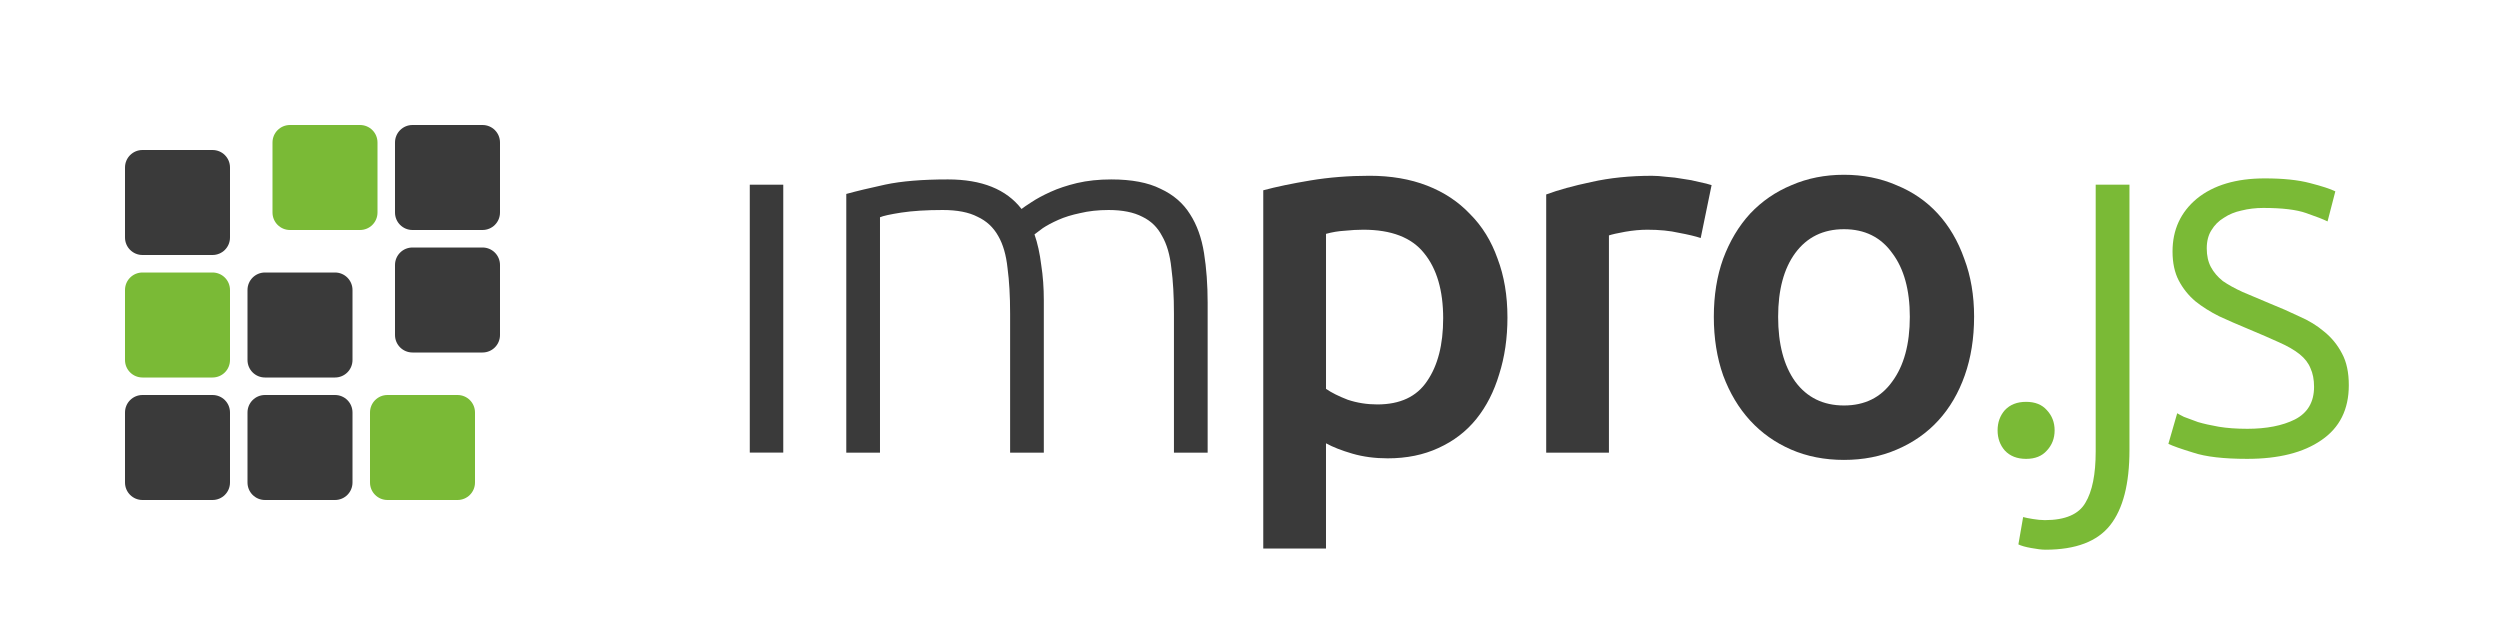 <?xml version="1.0" encoding="UTF-8" standalone="no"?>
<!-- Created with Inkscape (http://www.inkscape.org/) -->

<svg
   xmlns:dc="http://purl.org/dc/elements/1.1/"
   xmlns:cc="http://creativecommons.org/ns#"
   xmlns:rdf="http://www.w3.org/1999/02/22-rdf-syntax-ns#"
   xmlns:svg="http://www.w3.org/2000/svg"
   xmlns="http://www.w3.org/2000/svg"
   xmlns:xlink="http://www.w3.org/1999/xlink"
   xmlns:sodipodi="http://sodipodi.sourceforge.net/DTD/sodipodi-0.dtd"
   xmlns:inkscape="http://www.inkscape.org/namespaces/inkscape"
   width="500"
   height="125"
   id="svg2"
   version="1.1"
   inkscape:version="0.92.2 5c3e80d, 2017-08-06"
   sodipodi:docname="logo.h.svg"
   inkscape:export-filename="/Users/alainrinder/Documents/Development/ImPro.js/design/logo/logo3.h.min.png"
   inkscape:export-xdpi="180"
   inkscape:export-ydpi="180">
  <defs
     id="defs4">
    <linearGradient
       id="linearGradient4035">
      <stop
         id="stop4037"
         offset="0"
         style="stop-color:#3a3a3a;stop-opacity:1;" />
      <stop
         id="stop4039"
         offset="1"
         style="stop-color:#3a3a3a;stop-opacity:1;" />
    </linearGradient>
    <linearGradient
       id="linearGradient4029">
      <stop
         id="stop4031"
         offset="0"
         style="stop-color:#7aba36;stop-opacity:1;" />
      <stop
         id="stop4033"
         offset="1"
         style="stop-color:#7aba36;stop-opacity:1;" />
    </linearGradient>
    <linearGradient
       id="linearGradient4013">
      <stop
         style="stop-color:#404553;stop-opacity:1;"
         offset="0"
         id="stop4015" />
      <stop
         style="stop-color:#404553;stop-opacity:1;"
         offset="1"
         id="stop4017" />
    </linearGradient>
    <linearGradient
       id="linearGradient3983">
      <stop
         style="stop-color:#6cbd3c;stop-opacity:1;"
         offset="0"
         id="stop3985" />
      <stop
         style="stop-color:#6cbd3c;stop-opacity:1;"
         offset="1"
         id="stop3987" />
    </linearGradient>
    <linearGradient
       id="linearGradient4279">
      <stop
         style="stop-color:#000000;stop-opacity:0;"
         offset="0"
         id="stop4281" />
      <stop
         id="stop3978"
         offset="0.635"
         style="stop-color:#000000;stop-opacity:0.128;" />
      <stop
         id="stop4287"
         offset="0.84"
         style="stop-color:#000000;stop-opacity:0.498;" />
      <stop
         style="stop-color:#000000;stop-opacity:1;"
         offset="1"
         id="stop4283" />
    </linearGradient>
    <linearGradient
       inkscape:collect="always"
       id="linearGradient8256">
      <stop
         style="stop-color:#000000;stop-opacity:1;"
         offset="0"
         id="stop8258" />
      <stop
         style="stop-color:#404040;stop-opacity:1"
         offset="1"
         id="stop8260" />
    </linearGradient>
    <linearGradient
       id="linearGradient23434">
      <stop
         style="stop-color:#bbbbbb;stop-opacity:1;"
         offset="0"
         id="stop23436" />
      <stop
         style="stop-color:#3f3f3f;stop-opacity:1;"
         offset="1"
         id="stop23438" />
    </linearGradient>
    <linearGradient
       id="linearGradient23316">
      <stop
         style="stop-color:#ffffff;stop-opacity:1;"
         offset="0"
         id="stop23318" />
      <stop
         style="stop-color:#e6e6e6;stop-opacity:1"
         offset="1"
         id="stop23320" />
    </linearGradient>
    <linearGradient
       id="linearGradient3792">
      <stop
         style="stop-color:#000000;stop-opacity:1;"
         offset="0"
         id="stop3794" />
      <stop
         id="stop3800"
         offset="0.25"
         style="stop-color:#0c101c;stop-opacity:0.502;" />
      <stop
         style="stop-color:#182038;stop-opacity:0;"
         offset="1"
         id="stop3796" />
    </linearGradient>
    <linearGradient
       inkscape:collect="always"
       xlink:href="#linearGradient3792"
       id="linearGradient3798"
       x1="-500"
       y1="277.362"
       x2="-525"
       y2="277.362"
       gradientUnits="userSpaceOnUse"
       gradientTransform="translate(0,-2.6171874e-6)" />
    <linearGradient
       inkscape:collect="always"
       xlink:href="#linearGradient3792"
       id="linearGradient3813"
       gradientUnits="userSpaceOnUse"
       gradientTransform="translate(2500,-2.6171874e-6)"
       x1="-500"
       y1="277.362"
       x2="-525"
       y2="277.362" />
    <linearGradient
       inkscape:collect="always"
       xlink:href="#linearGradient3792"
       id="linearGradient3833"
       gradientUnits="userSpaceOnUse"
       gradientTransform="matrix(2,0,0,1.667,1247.638,-1753.937)"
       x1="-500"
       y1="277.362"
       x2="-525"
       y2="277.362" />
    <linearGradient
       inkscape:collect="always"
       xlink:href="#linearGradient3792"
       id="linearGradient3849"
       gradientUnits="userSpaceOnUse"
       gradientTransform="matrix(2,0,0,1.667,1977.363,-1753.937)"
       x1="-500"
       y1="277.362"
       x2="-525"
       y2="277.362" />
    <linearGradient
       inkscape:collect="always"
       xlink:href="#linearGradient8256"
       id="linearGradient23440"
       x1="1005"
       y1="1260"
       x2="1005"
       y2="1040"
       gradientUnits="userSpaceOnUse"
       gradientTransform="matrix(0.714,0,0,1.25,507.143,-300)" />
    <linearGradient
       inkscape:collect="always"
       xlink:href="#linearGradient8256"
       id="linearGradient8328"
       gradientUnits="userSpaceOnUse"
       x1="650"
       y1="1300"
       x2="650"
       y2="1100" />
    <linearGradient
       inkscape:collect="always"
       xlink:href="#linearGradient3792"
       id="linearGradient6400"
       gradientUnits="userSpaceOnUse"
       gradientTransform="matrix(2,0,0,1.667,1247.638,-1753.937)"
       x1="-500"
       y1="277.362"
       x2="-525"
       y2="277.362" />
    <linearGradient
       inkscape:collect="always"
       xlink:href="#linearGradient4035"
       id="linearGradient4055"
       x1="114"
       y1="1295"
       x2="135"
       y2="1295"
       gradientUnits="userSpaceOnUse" />
    <linearGradient
       inkscape:collect="always"
       xlink:href="#linearGradient4035"
       id="linearGradient4057"
       x1="114"
       y1="1270.5"
       x2="135"
       y2="1270.5"
       gradientUnits="userSpaceOnUse" />
    <linearGradient
       inkscape:collect="always"
       xlink:href="#linearGradient4035"
       id="linearGradient4059"
       x1="60"
       y1="1275.5"
       x2="81"
       y2="1275.5"
       gradientUnits="userSpaceOnUse" />
    <linearGradient
       inkscape:collect="always"
       xlink:href="#linearGradient4035"
       id="linearGradient4061"
       x1="60"
       y1="1324.5"
       x2="81"
       y2="1324.5"
       gradientUnits="userSpaceOnUse" />
    <linearGradient
       inkscape:collect="always"
       xlink:href="#linearGradient4035"
       id="linearGradient4063"
       x1="84.5"
       y1="1324.5"
       x2="105.5"
       y2="1324.5"
       gradientUnits="userSpaceOnUse" />
    <linearGradient
       inkscape:collect="always"
       xlink:href="#linearGradient4035"
       id="linearGradient4065"
       x1="84.5"
       y1="1300"
       x2="105.5"
       y2="1300"
       gradientUnits="userSpaceOnUse" />
    <linearGradient
       inkscape:collect="always"
       xlink:href="#linearGradient4035"
       id="linearGradient4073"
       x1="268.894"
       y1="185.966"
       x2="298.039"
       y2="185.966"
       gradientUnits="userSpaceOnUse" />
    <linearGradient
       inkscape:collect="always"
       xlink:href="#linearGradient4035"
       id="linearGradient4075"
       x1="250.122"
       y1="185.618"
       x2="268.642"
       y2="185.618"
       gradientUnits="userSpaceOnUse" />
    <linearGradient
       inkscape:collect="always"
       xlink:href="#linearGradient4035"
       id="linearGradient4077"
       x1="218.44"
       y1="190.988"
       x2="245.785"
       y2="190.988"
       gradientUnits="userSpaceOnUse" />
    <linearGradient
       inkscape:collect="always"
       xlink:href="#linearGradient4035"
       id="linearGradient4079"
       x1="160.938"
       y1="186.112"
       x2="164.688"
       y2="186.112"
       gradientUnits="userSpaceOnUse" />
    <linearGradient
       inkscape:collect="always"
       xlink:href="#linearGradient4035"
       id="linearGradient4081"
       x1="171.746"
       y1="185.821"
       x2="212.212"
       y2="185.821"
       gradientUnits="userSpaceOnUse" />
    <linearGradient
       inkscape:collect="always"
       xlink:href="#linearGradient4035"
       id="linearGradient4189"
       x1="171.866"
       y1="225.958"
       x2="339.998"
       y2="225.958"
       gradientUnits="userSpaceOnUse" />
    <linearGradient
       inkscape:collect="always"
       xlink:href="#linearGradient4029"
       id="linearGradient4261"
       x1="300.671"
       y1="198.622"
       x2="307.057"
       y2="198.622"
       gradientUnits="userSpaceOnUse" />
    <linearGradient
       inkscape:collect="always"
       xlink:href="#linearGradient4029"
       id="linearGradient4263"
       x1="303"
       y1="191.549"
       x2="315.438"
       y2="191.549"
       gradientUnits="userSpaceOnUse" />
    <linearGradient
       inkscape:collect="always"
       xlink:href="#linearGradient4029"
       id="linearGradient4265"
       x1="319.796"
       y1="186.111"
       x2="340"
       y2="186.111"
       gradientUnits="userSpaceOnUse" />
    <linearGradient
       inkscape:collect="always"
       xlink:href="#linearGradient4029"
       id="linearGradient4267"
       x1="109"
       y1="1324.5"
       x2="130"
       y2="1324.5"
       gradientUnits="userSpaceOnUse" />
    <linearGradient
       inkscape:collect="always"
       xlink:href="#linearGradient4029"
       id="linearGradient4269"
       x1="60"
       y1="1300"
       x2="81"
       y2="1300"
       gradientUnits="userSpaceOnUse" />
    <linearGradient
       inkscape:collect="always"
       xlink:href="#linearGradient4029"
       id="linearGradient4271"
       x1="89.5"
       y1="1270.5"
       x2="110.5"
       y2="1270.5"
       gradientUnits="userSpaceOnUse" />
    <linearGradient
       inkscape:collect="always"
       xlink:href="#linearGradient4029"
       id="linearGradient4280"
       x1="160"
       y1="225.958"
       x2="217.112"
       y2="225.958"
       gradientUnits="userSpaceOnUse" />
    <linearGradient
       inkscape:collect="always"
       xlink:href="#linearGradient4029"
       id="linearGradient4492"
       x1="160"
       y1="225.958"
       x2="217.112"
       y2="225.958"
       gradientUnits="userSpaceOnUse" />
    <linearGradient
       inkscape:collect="always"
       xlink:href="#linearGradient4029"
       id="linearGradient3263"
       gradientUnits="userSpaceOnUse"
       x1="160"
       y1="225.958"
       x2="217.112"
       y2="225.958" />
    <linearGradient
       inkscape:collect="always"
       xlink:href="#linearGradient4029"
       id="linearGradient3265"
       gradientUnits="userSpaceOnUse"
       x1="160"
       y1="225.958"
       x2="217.112"
       y2="225.958" />
    <linearGradient
       inkscape:collect="always"
       xlink:href="#linearGradient4029"
       id="linearGradient3267"
       gradientUnits="userSpaceOnUse"
       x1="160"
       y1="225.958"
       x2="217.112"
       y2="225.958" />
    <linearGradient
       inkscape:collect="always"
       xlink:href="#linearGradient4029"
       id="linearGradient3269"
       gradientUnits="userSpaceOnUse"
       x1="160"
       y1="225.958"
       x2="217.112"
       y2="225.958" />
    <linearGradient
       inkscape:collect="always"
       xlink:href="#linearGradient4029"
       id="linearGradient3271"
       gradientUnits="userSpaceOnUse"
       x1="160"
       y1="225.958"
       x2="217.112"
       y2="225.958" />
    <linearGradient
       inkscape:collect="always"
       xlink:href="#linearGradient4029"
       id="linearGradient3273"
       gradientUnits="userSpaceOnUse"
       x1="160"
       y1="225.958"
       x2="217.112"
       y2="225.958" />
    <linearGradient
       inkscape:collect="always"
       xlink:href="#linearGradient4029"
       id="linearGradient3275"
       gradientUnits="userSpaceOnUse"
       x1="160"
       y1="225.958"
       x2="217.112"
       y2="225.958" />
    <linearGradient
       inkscape:collect="always"
       xlink:href="#linearGradient4029"
       id="linearGradient3277"
       gradientUnits="userSpaceOnUse"
       x1="160"
       y1="225.958"
       x2="217.112"
       y2="225.958" />
    <linearGradient
       inkscape:collect="always"
       xlink:href="#linearGradient4029"
       id="linearGradient3279"
       gradientUnits="userSpaceOnUse"
       x1="160"
       y1="225.958"
       x2="217.112"
       y2="225.958" />
    <linearGradient
       inkscape:collect="always"
       xlink:href="#linearGradient4035"
       id="linearGradient3281"
       gradientUnits="userSpaceOnUse"
       x1="171.866"
       y1="225.958"
       x2="339.998"
       y2="225.958" />
    <linearGradient
       inkscape:collect="always"
       xlink:href="#linearGradient4035"
       id="linearGradient3283"
       gradientUnits="userSpaceOnUse"
       x1="171.866"
       y1="225.958"
       x2="339.998"
       y2="225.958" />
    <linearGradient
       inkscape:collect="always"
       xlink:href="#linearGradient4035"
       id="linearGradient3285"
       gradientUnits="userSpaceOnUse"
       x1="171.866"
       y1="225.958"
       x2="339.998"
       y2="225.958" />
    <linearGradient
       inkscape:collect="always"
       xlink:href="#linearGradient4035"
       id="linearGradient3287"
       gradientUnits="userSpaceOnUse"
       x1="171.866"
       y1="225.958"
       x2="339.998"
       y2="225.958" />
    <linearGradient
       inkscape:collect="always"
       xlink:href="#linearGradient4035"
       id="linearGradient3289"
       gradientUnits="userSpaceOnUse"
       x1="171.866"
       y1="225.958"
       x2="339.998"
       y2="225.958" />
    <linearGradient
       inkscape:collect="always"
       xlink:href="#linearGradient4035"
       id="linearGradient3291"
       gradientUnits="userSpaceOnUse"
       x1="171.866"
       y1="225.958"
       x2="339.998"
       y2="225.958" />
    <linearGradient
       inkscape:collect="always"
       xlink:href="#linearGradient4035"
       id="linearGradient3293"
       gradientUnits="userSpaceOnUse"
       x1="171.866"
       y1="225.958"
       x2="339.998"
       y2="225.958" />
    <linearGradient
       inkscape:collect="always"
       xlink:href="#linearGradient4035"
       id="linearGradient3295"
       gradientUnits="userSpaceOnUse"
       x1="171.866"
       y1="225.958"
       x2="339.998"
       y2="225.958" />
    <linearGradient
       inkscape:collect="always"
       xlink:href="#linearGradient4035"
       id="linearGradient3297"
       gradientUnits="userSpaceOnUse"
       x1="171.866"
       y1="225.958"
       x2="339.998"
       y2="225.958" />
    <linearGradient
       inkscape:collect="always"
       xlink:href="#linearGradient4035"
       id="linearGradient3299"
       gradientUnits="userSpaceOnUse"
       x1="171.866"
       y1="225.958"
       x2="339.998"
       y2="225.958" />
    <linearGradient
       inkscape:collect="always"
       xlink:href="#linearGradient4035"
       id="linearGradient3301"
       gradientUnits="userSpaceOnUse"
       x1="171.866"
       y1="225.958"
       x2="339.998"
       y2="225.958" />
    <linearGradient
       inkscape:collect="always"
       xlink:href="#linearGradient4035"
       id="linearGradient3303"
       gradientUnits="userSpaceOnUse"
       x1="171.866"
       y1="225.958"
       x2="339.998"
       y2="225.958" />
    <linearGradient
       inkscape:collect="always"
       xlink:href="#linearGradient4035"
       id="linearGradient3305"
       gradientUnits="userSpaceOnUse"
       x1="171.866"
       y1="225.958"
       x2="339.998"
       y2="225.958" />
    <linearGradient
       inkscape:collect="always"
       xlink:href="#linearGradient4035"
       id="linearGradient3307"
       gradientUnits="userSpaceOnUse"
       x1="171.866"
       y1="225.958"
       x2="339.998"
       y2="225.958" />
    <linearGradient
       inkscape:collect="always"
       xlink:href="#linearGradient4035"
       id="linearGradient3309"
       gradientUnits="userSpaceOnUse"
       x1="171.866"
       y1="225.958"
       x2="339.998"
       y2="225.958" />
    <linearGradient
       inkscape:collect="always"
       xlink:href="#linearGradient4035"
       id="linearGradient3311"
       gradientUnits="userSpaceOnUse"
       x1="171.866"
       y1="225.958"
       x2="339.998"
       y2="225.958" />
    <linearGradient
       inkscape:collect="always"
       xlink:href="#linearGradient4035"
       id="linearGradient3313"
       gradientUnits="userSpaceOnUse"
       x1="171.866"
       y1="225.958"
       x2="339.998"
       y2="225.958" />
    <linearGradient
       inkscape:collect="always"
       xlink:href="#linearGradient4035"
       id="linearGradient3315"
       gradientUnits="userSpaceOnUse"
       x1="171.866"
       y1="225.958"
       x2="339.998"
       y2="225.958" />
    <linearGradient
       inkscape:collect="always"
       xlink:href="#linearGradient4035"
       id="linearGradient3317"
       gradientUnits="userSpaceOnUse"
       x1="171.866"
       y1="225.958"
       x2="339.998"
       y2="225.958" />
    <linearGradient
       inkscape:collect="always"
       xlink:href="#linearGradient4035"
       id="linearGradient3319"
       gradientUnits="userSpaceOnUse"
       x1="171.866"
       y1="225.958"
       x2="339.998"
       y2="225.958" />
    <linearGradient
       inkscape:collect="always"
       xlink:href="#linearGradient4035"
       id="linearGradient3321"
       gradientUnits="userSpaceOnUse"
       x1="171.866"
       y1="225.958"
       x2="339.998"
       y2="225.958" />
    <linearGradient
       inkscape:collect="always"
       xlink:href="#linearGradient4035"
       id="linearGradient3323"
       gradientUnits="userSpaceOnUse"
       x1="171.866"
       y1="225.958"
       x2="339.998"
       y2="225.958" />
    <linearGradient
       inkscape:collect="always"
       xlink:href="#linearGradient4035"
       id="linearGradient3325"
       gradientUnits="userSpaceOnUse"
       x1="171.866"
       y1="225.958"
       x2="339.998"
       y2="225.958" />
    <linearGradient
       inkscape:collect="always"
       xlink:href="#linearGradient4035"
       id="linearGradient3327"
       gradientUnits="userSpaceOnUse"
       x1="171.866"
       y1="225.958"
       x2="339.998"
       y2="225.958" />
    <linearGradient
       inkscape:collect="always"
       xlink:href="#linearGradient4035"
       id="linearGradient3329"
       gradientUnits="userSpaceOnUse"
       x1="171.866"
       y1="225.958"
       x2="339.998"
       y2="225.958" />
    <linearGradient
       inkscape:collect="always"
       xlink:href="#linearGradient4035"
       id="linearGradient3331"
       gradientUnits="userSpaceOnUse"
       x1="171.866"
       y1="225.958"
       x2="339.998"
       y2="225.958" />
    <linearGradient
       inkscape:collect="always"
       xlink:href="#linearGradient4035"
       id="linearGradient3396"
       gradientUnits="userSpaceOnUse"
       x1="160.938"
       y1="186.112"
       x2="164.688"
       y2="186.112" />
    <linearGradient
       inkscape:collect="always"
       xlink:href="#linearGradient4035"
       id="linearGradient3398"
       gradientUnits="userSpaceOnUse"
       x1="171.746"
       y1="185.821"
       x2="212.212"
       y2="185.821" />
    <linearGradient
       inkscape:collect="always"
       xlink:href="#linearGradient4035"
       id="linearGradient3400"
       gradientUnits="userSpaceOnUse"
       x1="218.44"
       y1="190.988"
       x2="245.785"
       y2="190.988" />
    <linearGradient
       inkscape:collect="always"
       xlink:href="#linearGradient4035"
       id="linearGradient3402"
       gradientUnits="userSpaceOnUse"
       x1="250.122"
       y1="185.618"
       x2="268.642"
       y2="185.618" />
    <linearGradient
       inkscape:collect="always"
       xlink:href="#linearGradient4035"
       id="linearGradient3404"
       gradientUnits="userSpaceOnUse"
       x1="268.894"
       y1="185.966"
       x2="298.039"
       y2="185.966" />
    <linearGradient
       inkscape:collect="always"
       xlink:href="#linearGradient4029"
       id="linearGradient3406"
       gradientUnits="userSpaceOnUse"
       x1="300.671"
       y1="198.622"
       x2="307.057"
       y2="198.622" />
    <linearGradient
       inkscape:collect="always"
       xlink:href="#linearGradient4029"
       id="linearGradient3408"
       gradientUnits="userSpaceOnUse"
       x1="303"
       y1="191.549"
       x2="315.438"
       y2="191.549" />
    <linearGradient
       inkscape:collect="always"
       xlink:href="#linearGradient4029"
       id="linearGradient3410"
       gradientUnits="userSpaceOnUse"
       x1="319.796"
       y1="186.111"
       x2="340"
       y2="186.111" />
    <linearGradient
       inkscape:collect="always"
       xlink:href="#linearGradient4029"
       id="linearGradient3412"
       gradientUnits="userSpaceOnUse"
       x1="109"
       y1="1324.5"
       x2="130"
       y2="1324.5" />
    <linearGradient
       inkscape:collect="always"
       xlink:href="#linearGradient4029"
       id="linearGradient3414"
       gradientUnits="userSpaceOnUse"
       x1="60"
       y1="1300"
       x2="81"
       y2="1300" />
    <linearGradient
       inkscape:collect="always"
       xlink:href="#linearGradient4029"
       id="linearGradient3416"
       gradientUnits="userSpaceOnUse"
       x1="89.5"
       y1="1270.5"
       x2="110.5"
       y2="1270.5" />
    <linearGradient
       inkscape:collect="always"
       xlink:href="#linearGradient4035"
       id="linearGradient3418"
       gradientUnits="userSpaceOnUse"
       x1="84.5"
       y1="1324.5"
       x2="105.5"
       y2="1324.5" />
    <linearGradient
       inkscape:collect="always"
       xlink:href="#linearGradient4035"
       id="linearGradient3420"
       gradientUnits="userSpaceOnUse"
       x1="60"
       y1="1324.5"
       x2="81"
       y2="1324.5" />
    <linearGradient
       inkscape:collect="always"
       xlink:href="#linearGradient4035"
       id="linearGradient3422"
       gradientUnits="userSpaceOnUse"
       x1="84.5"
       y1="1300"
       x2="105.5"
       y2="1300" />
    <linearGradient
       inkscape:collect="always"
       xlink:href="#linearGradient4035"
       id="linearGradient3424"
       gradientUnits="userSpaceOnUse"
       x1="114"
       y1="1295"
       x2="135"
       y2="1295" />
    <linearGradient
       inkscape:collect="always"
       xlink:href="#linearGradient4035"
       id="linearGradient3426"
       gradientUnits="userSpaceOnUse"
       x1="114"
       y1="1270.5"
       x2="135"
       y2="1270.5" />
    <linearGradient
       inkscape:collect="always"
       xlink:href="#linearGradient4035"
       id="linearGradient3428"
       gradientUnits="userSpaceOnUse"
       x1="60"
       y1="1275.5"
       x2="81"
       y2="1275.5" />
  </defs>
  <sodipodi:namedview
     id="base"
     pagecolor="#ffffff"
     bordercolor="#666666"
     borderopacity="1.0"
     inkscape:pageopacity="0.0"
     inkscape:pageshadow="2"
     inkscape:zoom="1.4142136"
     inkscape:cx="191.81779"
     inkscape:cy="71.793078"
     inkscape:document-units="px"
     inkscape:current-layer="layer2"
     showgrid="true"
     inkscape:window-width="1440"
     inkscape:window-height="811"
     inkscape:window-x="0"
     inkscape:window-y="1"
     inkscape:window-maximized="1"
     inkscape:snap-global="false"
     showguides="true"
     inkscape:guide-bbox="true">
    <inkscape:grid
       type="xygrid"
       id="grid2987"
       empspacing="25"
       visible="true"
       enabled="true"
       snapvisiblegridlinesonly="true"
       dotted="false" />
  </sodipodi:namedview>
  <g
     inkscape:label="Background"
     inkscape:groupmode="layer"
     id="layer1"
     transform="translate(0,-927.362)"
     style="display:inline">
    <rect
       style="opacity:1;fill:#ffffff;fill-opacity:1;stroke:none"
       id="rect3134"
       width="500"
       height="125"
       x="0"
       y="927.362" />
  </g>
  <g
     inkscape:groupmode="layer"
     id="layer2"
     inkscape:label="Normal"
     style="display:inline"
     transform="translate(0,-275)">
    <g
       style="display:inline"
       id="g3996"
       transform="matrix(1.786,0,0,1.786,-137.48,6.332)">
      <g
         id="g3969">
        <g
           id="g3960">
          <path
             id="path4953"
             d="m 160.938,171.112 v 30 h 3.75 v -30 z"
             style="font-style:normal;font-weight:300;font-size:40px;line-height:125%;font-family:Ubuntu;-inkscape-font-specification:'Ubuntu Light';letter-spacing:-2px;word-spacing:0px;fill:url(#linearGradient3396);fill-opacity:1;stroke:none"
             inkscape:connector-curvature="0" />
          <path
             d="m 171.746,172.148 c 1.122,-0.31 2.574,-0.658 4.354,-1.045 1.819,-0.387 4.161,-0.581 7.025,-0.581 3.793,3e-5 6.541,1.103 8.244,3.309 0.194,-0.155 0.561,-0.406 1.103,-0.755 0.581,-0.387 1.297,-0.774 2.148,-1.161 0.851,-0.387 1.838,-0.716 2.961,-0.987 1.161,-0.271 2.438,-0.406 3.832,-0.406 2.284,3e-5 4.122,0.348 5.515,1.045 1.432,0.658 2.535,1.606 3.309,2.845 0.774,1.2 1.297,2.651 1.568,4.354 0.271,1.703 0.406,3.561 0.406,5.573 v 16.778 h -3.774 v -15.559 c -4e-5,-1.974 -0.097,-3.677 -0.29,-5.109 -0.155,-1.471 -0.503,-2.671 -1.045,-3.6 -0.503,-0.968 -1.239,-1.684 -2.206,-2.148 -0.968,-0.503 -2.226,-0.755 -3.774,-0.755 -1.161,1e-5 -2.226,0.116 -3.193,0.348 -0.929,0.194 -1.742,0.445 -2.438,0.755 -0.697,0.31 -1.277,0.619 -1.742,0.929 -0.426,0.31 -0.735,0.542 -0.929,0.697 0.348,1.006 0.6,2.148 0.755,3.425 0.194,1.239 0.29,2.555 0.29,3.948 v 17.069 h -3.774 v -15.559 c -3e-5,-1.974 -0.097,-3.677 -0.29,-5.109 -0.155,-1.471 -0.503,-2.671 -1.045,-3.6 -0.542,-0.968 -1.316,-1.684 -2.322,-2.148 -0.968,-0.503 -2.264,-0.755 -3.89,-0.755 -1.819,1e-5 -3.367,0.097 -4.645,0.29 -1.239,0.194 -2.032,0.368 -2.38,0.523 v 26.358 h -3.774 v -28.97"
             style="font-style:normal;font-weight:300;font-size:40px;line-height:125%;font-family:Ubuntu;-inkscape-font-specification:'Ubuntu Light';letter-spacing:-2px;word-spacing:0px;fill:url(#linearGradient3398);fill-opacity:1;stroke:none"
             id="path4955"
             inkscape:connector-curvature="0" />
        </g>
        <g
           id="g3964">
          <path
             d="m 238.586,186.082 c -3e-5,-3.135 -0.716,-5.573 -2.148,-7.315 -1.393,-1.742 -3.658,-2.613 -6.793,-2.613 -0.658,2e-5 -1.355,0.039 -2.09,0.116 -0.697,0.039 -1.393,0.155 -2.09,0.348 v 17.359 c 0.619,0.426 1.432,0.832 2.438,1.219 1.045,0.348 2.148,0.523 3.309,0.523 2.554,0 4.412,-0.871 5.573,-2.613 1.2,-1.742 1.8,-4.083 1.8,-7.025 m 7.199,-0.116 c -5e-5,2.322 -0.31,4.451 -0.929,6.386 -0.581,1.935 -1.432,3.6 -2.554,4.993 -1.122,1.393 -2.535,2.477 -4.238,3.251 -1.664,0.774 -3.561,1.161 -5.69,1.161 -1.432,0 -2.748,-0.174 -3.948,-0.523 -1.2,-0.348 -2.187,-0.735 -2.961,-1.161 v 11.785 h -7.025 v -40.117 c 1.432,-0.387 3.193,-0.755 5.283,-1.103 2.09,-0.348 4.296,-0.522 6.618,-0.523 2.4,3e-5 4.548,0.368 6.444,1.103 1.896,0.735 3.503,1.8 4.819,3.193 1.355,1.355 2.38,3.019 3.077,4.993 0.735,1.935 1.103,4.122 1.103,6.56"
             style="font-style:normal;font-weight:500;font-size:40px;line-height:125%;font-family:Ubuntu;-inkscape-font-specification:'Ubuntu Medium';letter-spacing:-2px;word-spacing:0px;fill:url(#linearGradient3400);fill-opacity:1;stroke:none"
             id="path4957"
             inkscape:connector-curvature="0" />
          <path
             d="m 267.423,177.083 c -0.581,-0.194 -1.393,-0.387 -2.438,-0.581 -1.006,-0.232 -2.187,-0.348 -3.541,-0.348 -0.774,2e-5 -1.606,0.077 -2.496,0.232 -0.852,0.155 -1.451,0.29 -1.8,0.406 v 24.326 h -7.025 v -28.912 c 1.355,-0.503 3.038,-0.968 5.051,-1.393 2.051,-0.464 4.316,-0.697 6.793,-0.697 0.464,3e-5 1.006,0.039 1.626,0.116 0.619,0.039 1.239,0.116 1.858,0.232 0.619,0.077 1.219,0.194 1.8,0.348 0.581,0.116 1.045,0.232 1.393,0.348 l -1.219,5.922"
             style="font-style:normal;font-weight:500;font-size:40px;line-height:125%;font-family:Ubuntu;-inkscape-font-specification:'Ubuntu Medium';letter-spacing:-2px;word-spacing:0px;fill:url(#linearGradient3402);fill-opacity:1;stroke:none"
             id="path4959"
             inkscape:connector-curvature="0" />
          <path
             d="m 298.039,185.908 c -3e-5,2.4 -0.348,4.586 -1.045,6.56 -0.697,1.974 -1.684,3.658 -2.961,5.051 -1.277,1.393 -2.825,2.477 -4.645,3.251 -1.78,0.774 -3.754,1.161 -5.922,1.161 -2.167,0 -4.141,-0.387 -5.922,-1.161 -1.78,-0.774 -3.309,-1.858 -4.586,-3.251 -1.277,-1.393 -2.284,-3.077 -3.019,-5.051 -0.697,-1.974 -1.045,-4.161 -1.045,-6.56 0,-2.4 0.348,-4.567 1.045,-6.502 0.735,-1.974 1.742,-3.658 3.019,-5.051 1.316,-1.393 2.864,-2.458 4.645,-3.193 1.78,-0.774 3.735,-1.161 5.864,-1.161 2.129,3e-5 4.083,0.387 5.864,1.161 1.819,0.735 3.367,1.8 4.645,3.193 1.277,1.393 2.264,3.077 2.961,5.051 0.735,1.935 1.103,4.103 1.103,6.502 m -7.199,0 c -3e-5,-3.019 -0.658,-5.399 -1.974,-7.141 -1.277,-1.78 -3.077,-2.671 -5.399,-2.671 -2.322,1e-5 -4.141,0.89 -5.457,2.671 -1.277,1.742 -1.916,4.122 -1.916,7.141 -1e-5,3.058 0.639,5.477 1.916,7.257 1.316,1.78 3.135,2.671 5.457,2.671 2.322,0 4.122,-0.89 5.399,-2.671 1.316,-1.78 1.974,-4.199 1.974,-7.257"
             style="font-style:normal;font-weight:500;font-size:40px;line-height:125%;font-family:Ubuntu;-inkscape-font-specification:'Ubuntu Medium';letter-spacing:-2px;word-spacing:0px;fill:url(#linearGradient3404);fill-opacity:1;stroke:none"
             id="path4961"
             inkscape:connector-curvature="0" />
        </g>
      </g>
      <g
         id="g3991">
        <path
           inkscape:connector-curvature="0"
           id="path4969"
           style="font-style:normal;font-weight:normal;font-size:40px;line-height:125%;font-family:Sans;letter-spacing:-3px;word-spacing:0px;fill:url(#linearGradient3406);fill-opacity:1;stroke:none"
           d="m 307.057,198.622 c -1e-5,0.89 -0.29,1.645 -0.871,2.264 -0.542,0.619 -1.316,0.929 -2.322,0.929 -1.006,0 -1.8,-0.31 -2.38,-0.929 -0.542,-0.619 -0.813,-1.374 -0.813,-2.264 0,-0.89 0.271,-1.645 0.813,-2.264 0.581,-0.619 1.374,-0.929 2.38,-0.929 1.006,0 1.78,0.31 2.322,0.929 0.581,0.619 0.871,1.374 0.871,2.264" />
        <path
           inkscape:connector-curvature="0"
           style="font-style:normal;font-weight:normal;font-size:40px;line-height:125%;font-family:Sans;letter-spacing:-2px;word-spacing:0px;fill:url(#linearGradient3408);fill-opacity:1;stroke:none"
           d="m 311.656,171.112 v 29.875 c -10e-6,2.554 -0.382,4.473 -1.156,5.75 -0.735,1.277 -2.248,1.937 -4.531,1.938 -0.426,0 -0.879,-0.048 -1.344,-0.125 -0.464,-0.077 -0.823,-0.141 -1.094,-0.219 L 303,211.393 c 0.31,0.155 0.78,0.29 1.438,0.406 0.619,0.116 1.168,0.187 1.594,0.188 3.406,-1e-5 5.818,-0.931 7.25,-2.75 1.432,-1.819 2.156,-4.613 2.156,-8.406 V 171.112 Z"
           id="path4971" />
        <path
           inkscape:connector-curvature="0"
           id="path4973"
           style="font-style:normal;font-weight:normal;font-size:40px;line-height:125%;font-family:Sans;letter-spacing:-2px;word-spacing:0px;fill:url(#linearGradient3410);fill-opacity:1;stroke:none"
           d="m 328.621,198.448 c 2.167,0 3.948,-0.348 5.341,-1.045 1.432,-0.735 2.148,-1.955 2.148,-3.658 -2e-5,-0.813 -0.135,-1.509 -0.406,-2.09 -0.232,-0.581 -0.639,-1.103 -1.219,-1.568 -0.581,-0.464 -1.355,-0.91 -2.322,-1.335 -0.929,-0.426 -2.09,-0.929 -3.483,-1.509 -1.122,-0.464 -2.187,-0.929 -3.193,-1.393 -1.006,-0.503 -1.897,-1.064 -2.671,-1.684 -0.774,-0.658 -1.393,-1.432 -1.858,-2.322 -0.464,-0.89 -0.697,-1.974 -0.697,-3.251 0,-2.438 0.91,-4.412 2.729,-5.922 1.858,-1.509 4.393,-2.264 7.605,-2.264 2.051,3e-5 3.735,0.174 5.051,0.523 1.355,0.348 2.303,0.658 2.845,0.929 l -0.871,3.367 c -0.464,-0.232 -1.258,-0.542 -2.38,-0.929 -1.084,-0.387 -2.69,-0.581 -4.819,-0.581 -0.852,2e-5 -1.664,0.097 -2.438,0.29 -0.735,0.155 -1.393,0.426 -1.974,0.813 -0.581,0.348 -1.045,0.813 -1.393,1.393 -0.348,0.542 -0.523,1.219 -0.523,2.032 -10e-6,0.813 0.155,1.509 0.464,2.09 0.31,0.581 0.755,1.103 1.335,1.568 0.619,0.426 1.355,0.832 2.206,1.219 0.89,0.387 1.897,0.813 3.019,1.277 1.161,0.464 2.264,0.948 3.309,1.451 1.084,0.464 2.032,1.045 2.845,1.742 0.813,0.658 1.471,1.471 1.974,2.438 0.503,0.929 0.755,2.109 0.755,3.541 -2e-5,2.709 -1.026,4.761 -3.077,6.154 -2.013,1.393 -4.78,2.09 -8.302,2.09 -2.632,0 -4.645,-0.232 -6.038,-0.697 -1.393,-0.426 -2.322,-0.755 -2.787,-0.987 l 0.987,-3.425 c 0.116,0.077 0.368,0.213 0.755,0.406 0.387,0.155 0.91,0.348 1.568,0.581 0.658,0.194 1.432,0.368 2.322,0.523 0.929,0.155 1.993,0.232 3.193,0.232" />
      </g>
    </g>
    <g
       style="display:inline"
       id="g4023"
       transform="translate(-35,-960)">
      <g
         id="g4018">
        <path
           style="fill:url(#linearGradient3412);fill-opacity:1;stroke:none"
           d="m 112.5,1314 h 14 c 1.939,0 3.5,1.561 3.5,3.5 v 14 c 0,1.939 -1.561,3.5 -3.5,3.5 h -14 c -1.939,0 -3.5,-1.561 -3.5,-3.5 v -14 c 0,-1.939 1.561,-3.5 3.5,-3.5 z"
           id="rect7776"
           inkscape:connector-curvature="0" />
        <path
           style="fill:url(#linearGradient3414);fill-opacity:1;stroke:none"
           d="m 63.5,1289.5 h 14 c 1.939,0 3.5,1.561 3.5,3.5 v 14 c 0,1.939 -1.561,3.5 -3.5,3.5 h -14 c -1.939,0 -3.5,-1.561 -3.5,-3.5 v -14 c 0,-1.939 1.561,-3.5 3.5,-3.5 z"
           id="rect7784"
           inkscape:connector-curvature="0" />
        <path
           style="fill:url(#linearGradient3416);fill-opacity:1;stroke:none"
           d="m 93,1260 h 14 c 1.939,0 3.5,1.561 3.5,3.5 v 14 c 0,1.939 -1.561,3.5 -3.5,3.5 H 93 c -1.939,0 -3.5,-1.561 -3.5,-3.5 v -14 c 0,-1.939 1.561,-3.5 3.5,-3.5 z"
           id="rect7786"
           inkscape:connector-curvature="0" />
      </g>
      <g
         id="g4010">
        <path
           style="fill:url(#linearGradient3418);fill-opacity:1;stroke:none"
           d="m 88,1314 h 14 c 1.939,0 3.5,1.561 3.5,3.5 v 14 c 0,1.939 -1.561,3.5 -3.5,3.5 H 88 c -1.939,0 -3.5,-1.561 -3.5,-3.5 v -14 c 0,-1.939 1.561,-3.5 3.5,-3.5 z"
           id="rect7741"
           inkscape:connector-curvature="0" />
        <path
           style="fill:url(#linearGradient3420);fill-opacity:1;stroke:none"
           d="m 63.5,1314 h 14 c 1.939,0 3.5,1.561 3.5,3.5 v 14 c 0,1.939 -1.561,3.5 -3.5,3.5 h -14 c -1.939,0 -3.5,-1.561 -3.5,-3.5 v -14 c 0,-1.939 1.561,-3.5 3.5,-3.5 z"
           id="rect7778"
           inkscape:connector-curvature="0" />
        <path
           style="fill:url(#linearGradient3422);fill-opacity:1;stroke:none"
           d="m 88,1289.5 h 14 c 1.939,0 3.5,1.561 3.5,3.5 v 14 c 0,1.939 -1.561,3.5 -3.5,3.5 H 88 c -1.939,0 -3.5,-1.561 -3.5,-3.5 v -14 c 0,-1.939 1.561,-3.5 3.5,-3.5 z"
           id="rect7780"
           inkscape:connector-curvature="0" />
        <path
           style="fill:url(#linearGradient3424);fill-opacity:1;stroke:none"
           d="m 117.5,1284.5 h 14 c 1.939,0 3.5,1.561 3.5,3.5 v 14 c 0,1.939 -1.561,3.5 -3.5,3.5 h -14 c -1.939,0 -3.5,-1.561 -3.5,-3.5 v -14 c 0,-1.939 1.561,-3.5 3.5,-3.5 z"
           id="rect7782"
           inkscape:connector-curvature="0" />
        <path
           style="fill:url(#linearGradient3426);fill-opacity:1;stroke:none"
           d="m 117.5,1260 h 14 c 1.939,0 3.5,1.561 3.5,3.5 v 14 c 0,1.939 -1.561,3.5 -3.5,3.5 h -14 c -1.939,0 -3.5,-1.561 -3.5,-3.5 v -14 c 0,-1.939 1.561,-3.5 3.5,-3.5 z"
           id="rect7788"
           inkscape:connector-curvature="0" />
        <path
           style="fill:url(#linearGradient3428);fill-opacity:1;stroke:none"
           d="m 63.5,1265 h 14 c 1.939,0 3.5,1.561 3.5,3.5 v 14 c 0,1.939 -1.561,3.5 -3.5,3.5 h -14 c -1.939,0 -3.5,-1.561 -3.5,-3.5 v -14 c 0,-1.939 1.561,-3.5 3.5,-3.5 z"
           id="rect7790"
           inkscape:connector-curvature="0" />
      </g>
    </g>
  </g>
</svg>
